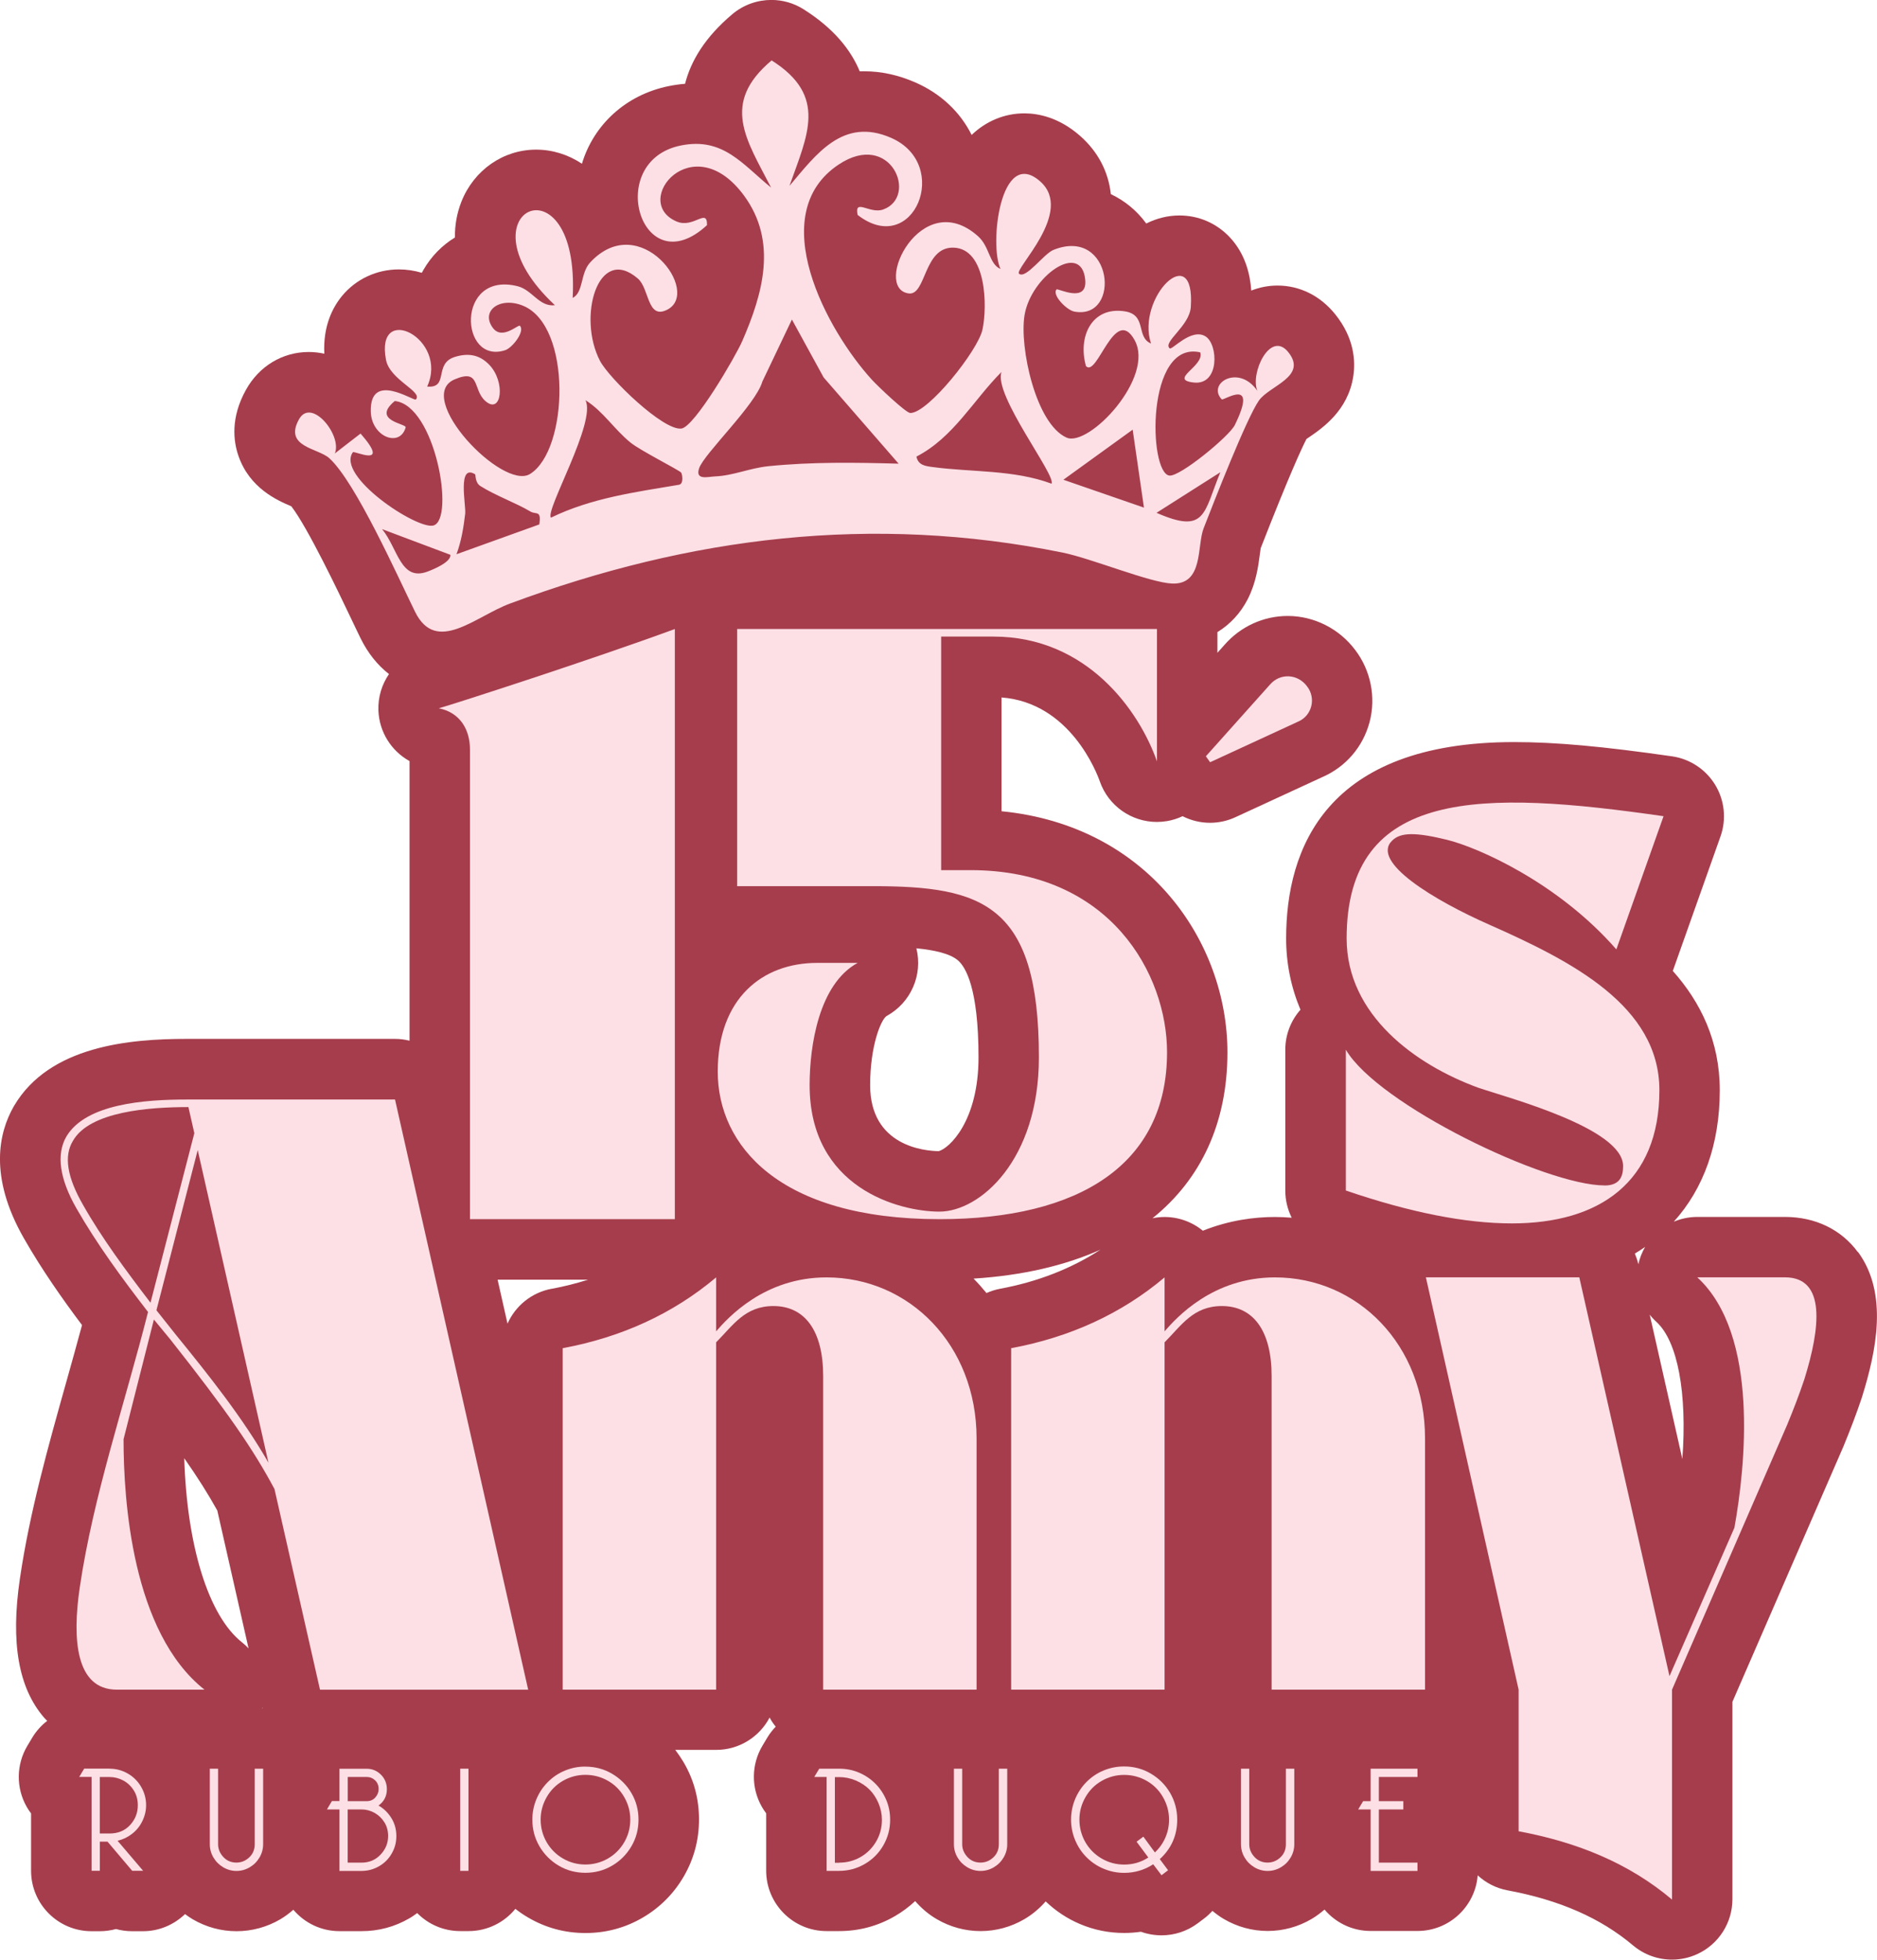<?xml version="1.0" encoding="UTF-8"?>
<svg id="Capa_2" data-name="Capa 2" xmlns="http://www.w3.org/2000/svg" viewBox="0 0 310.52 324.19">
  <defs>
    <style>
      .cls-1 {
        fill: #fce0e5;
      }

      .cls-2 {
        fill: #a63d4c;
      }
    </style>
  </defs>
  <g id="Capa_1-2" data-name="Capa 1">
    <g>
      <g>
        <g>
          <path class="cls-2" d="M111.64,201.65h-33.89v-77.67c0-3.35-1.67-6.14-5.16-6.83,2.51-.7,25.38-8.09,39.05-13.11v97.62Z"/>
          <path class="cls-2" d="M155.42,201.65c-26.63,0-36.68-12.27-36.68-24.4s7.39-17.99,16.46-17.99h6.69c-6.41,3.49-7.95,13.67-7.95,20.22,0,17.01,14.78,20.92,21.48,20.92s16.45-8.51,16.45-25.52c0-25.38-9.34-28.31-27.47-28.31h-22.45v-42.53h69.45v21.89c-2.93-8.37-11.57-20.64-27.05-20.64h-8.65v38.63h4.88c23.15,0,32.49,17.29,32.49,30.12,0,18.55-14.5,27.61-37.65,27.61Z"/>
          <path class="cls-2" d="M200.19,126.07l-.7-.98,10.6-11.85c1.67-1.95,4.6-1.81,6.14.28,1.53,1.95.84,4.88-1.53,5.86l-14.5,6.69Z"/>
          <path class="cls-2" d="M265.45,196.08c2.65,0,3.07-1.67,3.07-3.21,0-6.28-19.11-11.3-23.99-12.97-10.32-3.77-21.75-11.99-21.75-24.68,0-24.96,22.45-24.54,52.43-20.22l-7.81,22.03c-9.62-11.02-22.87-16.87-28.03-18.13-5.16-1.26-7.67-1.26-9.06.14-3.63,3.49,6.97,9.9,16.18,13.95,13.53,6,28.03,13.39,28.03,27.33,0,15.2-9.9,22.03-24.4,22.03-7.67,0-16.87-1.81-27.47-5.44v-23.29c5.3,9.06,33.05,22.45,42.81,22.45Z"/>
        </g>
        <g>
          <path class="cls-2" d="M25.46,218.25l-5.02,19.8c0,10.04,1.39,31.93,13.39,41.42h-14.5c-6.83,0-7.39-8.37-6.14-16.87,2.23-15.2,7.53-30.68,11.3-45.6-4.32-5.58-8.51-11.3-11.85-17.15-2.79-4.88-3.35-8.92-1.67-11.85,3.21-5.44,12.97-6.14,19.94-6.14h34.44l22.03,97.62h-34.44l-7.53-33.19c-3.49-6.55-7.81-12.83-17.29-24.82l-2.65-3.21ZM24.9,215.46l7.25-28.03-.98-4.32c-6.42,0-16.32.7-19.1,5.58-1.53,2.51-.98,6,1.67,10.6,3.07,5.44,7.11,10.88,11.16,16.18ZM44.42,241.96l-11.71-51.74-6.83,26.5,3.21,4.04c5.44,6.69,11.02,13.67,15.34,21.2Z"/>
          <path class="cls-2" d="M161.56,279.47h-25.38v-51.88c0-7.53-3.07-11.57-8.23-11.57-4.74,0-6.69,3.21-9.48,6v57.45h-25.38v-56.48c9.76-1.81,18.27-5.72,25.38-11.71v8.92c1.95-2.23,7.95-8.92,18.27-8.92,13.67,0,24.82,11.16,24.82,26.63v41.56Z"/>
          <path class="cls-2" d="M235.75,279.47h-25.38v-51.88c0-7.53-3.07-11.57-8.23-11.57-4.74,0-6.69,3.21-9.48,6v57.45h-25.38v-56.48c9.76-1.81,18.27-5.72,25.38-11.71v8.92c1.95-2.23,7.95-8.92,18.27-8.92,13.67,0,24.82,11.16,24.82,26.63v41.56Z"/>
          <path class="cls-2" d="M295.71,235.54l-19.1,43.93v34.72c-7.11-6-15.62-9.48-25.38-11.3v-23.43l-15.34-68.19h25.38l14.92,65.96,10.74-24.54c1.81-10.04,4.18-31.93-6.14-41.42h14.5c6.83,0,5.86,8.37,3.21,16.87-.84,2.51-1.81,5.02-2.79,7.39Z"/>
        </g>
        <g>
          <path class="cls-2" d="M18.13,292.54c1.08,0,2.08.27,3.02.81.94.54,1.67,1.28,2.21,2.21.54.94.81,1.94.81,3.02,0,.91-.21,1.79-.62,2.63-.41.85-.99,1.55-1.71,2.11s-1.52.94-2.39,1.14l4.23,4.97h-1.81l-4.08-4.82h-1.27v4.82h-1.37v-15.53h-2.04l.82-1.37h4.2ZM16.51,303.26h1.62c1.39,0,2.52-.46,3.38-1.39.86-.93,1.29-2.02,1.29-3.28,0-.93-.22-1.75-.67-2.46s-1.03-1.26-1.74-1.64c-.71-.38-1.47-.57-2.26-.57h-1.62v9.34Z"/>
          <path class="cls-2" d="M42.16,292.54h1.37v12.5c0,.78-.2,1.51-.6,2.19-.4.68-.94,1.22-1.62,1.62-.68.4-1.41.6-2.19.6s-1.51-.2-2.19-.6c-.68-.4-1.22-.94-1.62-1.62-.4-.68-.6-1.41-.6-2.19v-12.5h1.37v12.5c0,.78.29,1.48.86,2.1.57.62,1.3.93,2.17.93.8,0,1.5-.28,2.11-.85.61-.56.92-1.29.92-2.19v-12.5Z"/>
          <path class="cls-2" d="M62.61,298.63c.88.5,1.59,1.19,2.14,2.08.55.89.82,1.88.82,2.97s-.26,2.01-.77,2.9c-.51.89-1.21,1.59-2.1,2.1-.89.51-1.85.77-2.9.77h-3.65v-10.17h-2.06l.82-1.39h1.24v-5.34h4.5c.93,0,1.72.33,2.37.98.65.65.98,1.45.98,2.4,0,1.14-.46,2.05-1.39,2.71ZM57.52,297.91h3.13c.6,0,1.08-.2,1.44-.61.36-.41.55-.87.55-1.38,0-.6-.19-1.08-.58-1.45-.39-.37-.86-.56-1.4-.56h-3.13v4ZM57.52,299.28v8.8h2.29c1.26,0,2.31-.44,3.14-1.32.84-.88,1.26-1.91,1.26-3.08,0-.84-.2-1.6-.61-2.26-.41-.66-.95-1.18-1.63-1.57-.68-.38-1.4-.57-2.16-.57h-2.29Z"/>
          <path class="cls-2" d="M76.13,309.44v-16.9h1.37v16.9h-1.37Z"/>
          <path class="cls-2" d="M96.84,292.2c1.61,0,3.08.39,4.42,1.18,1.34.79,2.41,1.85,3.19,3.18.79,1.33,1.18,2.8,1.18,4.41s-.39,3.08-1.18,4.42c-.79,1.34-1.85,2.41-3.19,3.19-1.34.79-2.82,1.18-4.42,1.18s-3.08-.39-4.41-1.18c-1.33-.79-2.39-1.85-3.18-3.19-.79-1.34-1.18-2.82-1.18-4.42,0-1.18.22-2.3.67-3.38s1.08-2.03,1.9-2.85c.82-.82,1.76-1.45,2.83-1.89,1.07-.44,2.19-.66,3.37-.66ZM96.84,293.56c-1.33,0-2.56.33-3.7.98-1.14.65-2.05,1.56-2.71,2.72-.66,1.16-.99,2.39-.99,3.7s.33,2.58.99,3.73c.66,1.14,1.57,2.05,2.71,2.71,1.14.66,2.38.99,3.7.99s2.58-.33,3.73-.99c1.14-.66,2.05-1.57,2.71-2.71.66-1.14.99-2.39.99-3.73s-.33-2.54-.99-3.7c-.66-1.16-1.57-2.07-2.71-2.72-1.14-.65-2.39-.98-3.73-.98Z"/>
          <path class="cls-2" d="M135.53,292.54h3.28c1.19,0,2.3.22,3.32.66s1.91,1.04,2.67,1.8c.76.76,1.36,1.65,1.8,2.67s.66,2.12.66,3.32c0,1.52-.38,2.94-1.13,4.24-.75,1.3-1.78,2.33-3.08,3.08-1.3.75-2.71,1.13-4.24,1.13h-2.06v-15.53h-2.04l.82-1.37ZM138.82,308.08c1.29,0,2.48-.31,3.57-.94,1.08-.63,1.94-1.49,2.57-2.58.63-1.09.94-2.28.94-3.55,0-.96-.19-1.88-.57-2.77-.38-.89-.88-1.64-1.49-2.25-.61-.61-1.36-1.11-2.25-1.49-.89-.38-1.81-.57-2.77-.57h-.7v14.17h.7Z"/>
          <path class="cls-2" d="M165.26,292.54h1.37v12.5c0,.78-.2,1.51-.6,2.19-.4.68-.94,1.22-1.62,1.62-.68.4-1.41.6-2.19.6s-1.51-.2-2.19-.6c-.68-.4-1.22-.94-1.62-1.62-.4-.68-.6-1.41-.6-2.19v-12.5h1.37v12.5c0,.78.29,1.48.86,2.1.57.62,1.3.93,2.17.93.8,0,1.5-.28,2.11-.85.61-.56.92-1.29.92-2.19v-12.5Z"/>
          <path class="cls-2" d="M190.78,308.35c-1.44.94-3.05,1.42-4.82,1.42-1.18,0-2.3-.23-3.38-.68s-2.02-1.09-2.83-1.9c-.81-.81-1.44-1.76-1.89-2.85-.45-1.08-.67-2.21-.67-3.37s.22-2.31.67-3.39c.45-1.08,1.08-2.04,1.9-2.86s1.76-1.45,2.83-1.89c1.07-.44,2.19-.66,3.37-.66,1.61,0,3.08.39,4.42,1.18,1.34.79,2.41,1.85,3.19,3.19s1.18,2.82,1.18,4.42c0,2.6-.96,4.78-2.88,6.54l1.37,1.84-1.09.82-1.37-1.81ZM191.06,306.39c.75-.7,1.32-1.51,1.73-2.45.41-.94.61-1.93.61-2.97,0-1.31-.33-2.54-.99-3.7-.66-1.16-1.57-2.07-2.71-2.72-1.14-.65-2.39-.98-3.73-.98s-2.56.33-3.7.98c-1.14.65-2.05,1.56-2.71,2.72-.66,1.16-.99,2.39-.99,3.7s.33,2.58.99,3.73c.66,1.14,1.57,2.05,2.71,2.71,1.14.66,2.38.99,3.7.99,1.47,0,2.81-.39,4-1.17l-1.94-2.61,1.12-.84,1.91,2.61Z"/>
          <path class="cls-2" d="M212.75,292.54h1.37v12.5c0,.78-.2,1.51-.6,2.19-.4.68-.94,1.22-1.62,1.62-.68.4-1.41.6-2.19.6s-1.51-.2-2.19-.6c-.68-.4-1.22-.94-1.62-1.62-.4-.68-.6-1.41-.6-2.19v-12.5h1.37v12.5c0,.78.29,1.48.86,2.1.57.62,1.3.93,2.17.93.8,0,1.5-.28,2.11-.85.61-.56.92-1.29.92-2.19v-12.5Z"/>
          <path class="cls-2" d="M307.37,207.12c-2.77-3.77-7.06-5.84-12.08-5.84h-14.5c-1.36,0-2.68.28-3.89.79,4.91-5.43,7.61-12.82,7.61-21.75,0-8.12-3.17-14.56-7.77-19.73.03-.07,7.89-22.25,7.89-22.25,1-2.82.68-5.95-.87-8.51-1.55-2.56-4.17-4.3-7.13-4.73-11.47-1.65-19.29-2.36-26.14-2.36-31.18,0-37.72,17.66-37.72,32.48,0,4.12.81,8.08,2.37,11.79-1.58,1.78-2.51,4.12-2.51,6.62v23.29c0,1.59.38,3.12,1.06,4.49-.92-.07-1.84-.12-2.78-.12-3.37,0-7.52.52-11.92,2.27-.64-.53-1.35-.98-2.13-1.34-1.35-.63-2.79-.93-4.21-.93-.67,0-1.33.07-1.99.21,8.03-6.45,12.4-15.78,12.4-27.44,0-18.21-13.06-37.49-37.37-39.88v-18.82c11.37.87,15.78,12.52,16.26,13.89,1.42,4.06,5.25,6.7,9.43,6.7.55,0,1.12-.05,1.68-.14.91-.15,1.77-.43,2.58-.81,1.4.71,2.96,1.09,4.54,1.09,1.41,0,2.84-.3,4.19-.92l14.37-6.63c3.9-1.69,6.75-5.01,7.84-9.13,1.08-4.1.18-8.54-2.39-11.91-2.64-3.52-6.8-5.62-11.16-5.62-4,0-7.8,1.74-10.45,4.77l-1.18,1.32v-3.42c2.1-1.28,3.83-3.14,5.02-5.46,1.38-2.71,1.74-5.43,2-7.41.04-.33.1-.75.14-1.01,4.71-12.06,6.77-16.5,7.57-18.06.1-.07.2-.13.28-.19,2.31-1.57,6.61-4.48,7.47-10.2.38-2.49.17-6.29-2.96-10.2-2.47-3.09-5.88-4.79-9.58-4.79-1.5,0-2.97.29-4.34.83-.18-2.62-.95-6.03-3.53-8.79-2.19-2.34-5.15-3.63-8.34-3.63-1.91,0-3.77.46-5.5,1.33-1.52-2.09-3.53-3.76-5.86-4.86-.4-3.7-2.12-7.02-5.07-9.62-3.5-3.09-6.96-3.74-9.24-3.74-3.27,0-6.32,1.27-8.72,3.57-1.86-3.75-5.08-6.85-9.35-8.7-2.79-1.22-5.62-1.83-8.4-1.83-.25,0-.51,0-.76.01-1.49-3.59-4.33-7.13-9.28-10.26-1.64-1.04-3.49-1.55-5.34-1.55-2.3,0-4.59.79-6.44,2.34-4.53,3.81-6.87,7.73-7.84,11.53-.89.07-1.79.2-2.69.38-7.13,1.44-12.44,6.42-14.37,12.84-2.29-1.52-4.89-2.33-7.58-2.33-5.44,0-10.29,3.38-12.36,8.61-.74,1.89-1.1,3.88-1.07,5.92-2.12,1.29-3.91,3.11-5.2,5.34-.1.17-.19.33-.28.5-1.24-.37-2.52-.56-3.8-.56-3.67,0-7.09,1.6-9.39,4.38-1.54,1.87-3.16,4.95-2.94,9.56-.85-.18-1.71-.28-2.58-.28-4.34,0-8.23,2.35-10.4,6.29-2.54,4.59-2.07,8.46-1.22,10.9,1.85,5.35,6.44,7.36,8.74,8.33,2.69,3.45,7.96,14.51,9.77,18.31.66,1.38,1.23,2.59,1.7,3.54,1.2,2.44,2.8,4.43,4.69,5.9-1.18,1.72-1.83,3.81-1.75,6.01.13,3.58,2.15,6.72,5.15,8.38v46.25c-.78-.19-1.58-.3-2.41-.3H30.9c-9.46,0-22.71,1.15-28.56,11.06-.02.04-.05.08-.07.12-2.46,4.3-4.16,11.57,1.67,21.78,2.94,5.15,6.36,10.03,9.63,14.38-.82,3.05-1.69,6.15-2.59,9.36-2.98,10.6-6.07,21.56-7.69,32.59-1.55,10.54-.25,18.05,4,22.97.16.19.35.36.52.54-.97.75-1.81,1.67-2.46,2.75l-.82,1.37c-1.85,3.09-1.9,6.94-.13,10.07.22.39.47.77.74,1.12v9.48c0,5.52,4.48,10,10,10h1.37c.93,0,1.82-.13,2.68-.36.86.24,1.76.36,2.67.36h1.81c2.64,0,5.1-1.06,6.94-2.83.41.3.83.6,1.28.86,2.2,1.29,4.7,1.97,7.24,1.97s5.04-.68,7.24-1.97c.78-.46,1.49-1,2.16-1.58,1.83,2.16,4.57,3.54,7.63,3.54h3.65c2.82,0,5.48-.71,7.91-2.12.46-.26.88-.57,1.3-.87,1.81,1.84,4.33,2.98,7.12,2.98h1.37c3.12,0,5.91-1.43,7.75-3.68.66.52,1.36,1,2.1,1.43,2.89,1.7,6.08,2.57,9.49,2.57s6.59-.86,9.48-2.55c2.83-1.66,5.1-3.93,6.76-6.76,1.69-2.89,2.55-6.08,2.55-9.48s-.86-6.6-2.57-9.49c-.42-.7-.87-1.37-1.36-2.01h6.76c3.84,0,7.18-2.17,8.85-5.35.28.54.63,1.04,1.01,1.51-.51.53-.98,1.12-1.37,1.77l-.82,1.37c-1.85,3.09-1.9,6.94-.13,10.07.22.39.47.77.74,1.12v9.48c0,5.52,4.48,10,10,10h2.06c3.3,0,6.42-.83,9.25-2.48,1.22-.71,2.33-1.54,3.34-2.48,1.02,1.17,2.2,2.19,3.58,2.99,2.2,1.29,4.7,1.97,7.24,1.97s5.04-.68,7.24-1.97c1.35-.79,2.52-1.79,3.53-2.94,1.65,1.58,3.56,2.85,5.69,3.75,2.31.98,4.76,1.47,7.28,1.47.95,0,1.88-.07,2.79-.2,1.09.39,2.25.59,3.41.59,2.09,0,4.2-.65,6-2l1.09-.82c.49-.37.92-.79,1.33-1.22.6.49,1.22.96,1.9,1.35,2.2,1.29,4.7,1.97,7.24,1.97s5.04-.68,7.24-1.97c.78-.46,1.49-1,2.16-1.57,1.83,2.16,4.57,3.54,7.63,3.54h7.75c5.25,0,9.55-4.05,9.96-9.2,1.35,1.24,3.04,2.13,4.94,2.48,8.59,1.6,15.38,4.57,20.76,9.11,1.84,1.55,4.13,2.35,6.45,2.35,1.43,0,2.87-.31,4.21-.93,3.53-1.64,5.78-5.18,5.78-9.07v-32.64s18.33-42.14,18.35-42.2c1.24-3.01,2.23-5.64,3.03-8.03.02-.06.04-.13.06-.19,2.35-7.55,4.4-17.11-.68-24.01ZM155.27,190.4c-2.22-.03-11.32-.78-11.32-10.92,0-6.41,1.75-10.79,2.72-11.43,4-2.18,6.03-6.78,4.93-11.2,2.96.29,5.55.86,6.87,1.99,1.27,1.08,3.41,4.6,3.41,16.05,0,10.53-4.83,15.06-6.61,15.52ZM91.26,213.16c-3.32.62-6,2.84-7.3,5.77l-1.64-7.27h14.97c-1.93.61-3.94,1.12-6.02,1.51ZM182.08,206.68c-4.85,3.15-10.42,5.33-16.63,6.48-.79.15-1.54.39-2.25.71-.68-.83-1.39-1.63-2.14-2.39,8.07-.51,15.12-2.15,21.03-4.8ZM43.42,282.54h-.08s.03-.08.04-.12c.01.04.03.08.04.12ZM35.95,249.84l5.17,22.8c-.34-.36-.7-.7-1.1-1.01-5.52-4.37-9.09-15.88-9.54-30.44,2.26,3.23,3.98,5.97,5.47,8.65ZM271.03,209.11v-.04c-.14-.6-.34-1.18-.57-1.73.58-.35,1.15-.72,1.7-1.1-.26.45-.49.92-.68,1.41-.19.48-.33.97-.44,1.46ZM278.32,241.33l-5.4-23.89c.33.43.7.83,1.11,1.2,3.56,3.27,5.09,11.88,4.29,22.69Z"/>
          <path class="cls-2" d="M228.11,308.08h6.39v1.37h-7.75v-10.17h-2.06l.82-1.37h1.24v-5.37h7.75v1.37h-6.39v4h4.05v1.37h-4.05v8.8Z"/>
        </g>
      </g>
      <g>
        <g>
          <path class="cls-1" d="M111.64,201.65h-33.89v-77.67c0-3.35-1.67-6.14-5.16-6.83,2.51-.7,25.38-8.09,39.05-13.11v97.62Z"/>
          <path class="cls-1" d="M155.42,201.65c-26.63,0-36.68-12.27-36.68-24.4s7.39-17.99,16.46-17.99h6.69c-6.41,3.49-7.95,13.67-7.95,20.22,0,17.01,14.78,20.92,21.48,20.92s16.45-8.51,16.45-25.52c0-25.38-9.34-28.31-27.47-28.31h-22.45v-42.53h69.45v21.89c-2.93-8.37-11.57-20.64-27.05-20.64h-8.65v38.63h4.88c23.15,0,32.49,17.29,32.49,30.12,0,18.55-14.5,27.61-37.65,27.61Z"/>
          <path class="cls-1" d="M200.19,126.07l-.7-.98,10.6-11.85c1.67-1.95,4.6-1.81,6.14.28,1.53,1.95.84,4.88-1.53,5.86l-14.5,6.69Z"/>
          <path class="cls-1" d="M265.45,196.08c2.65,0,3.07-1.67,3.07-3.21,0-6.28-19.1-11.3-23.99-12.97-10.32-3.77-21.75-11.99-21.75-24.68,0-24.96,22.45-24.54,52.43-20.22l-7.81,22.03c-9.62-11.02-22.87-16.87-28.03-18.13-5.16-1.26-7.67-1.26-9.06.14-3.63,3.49,6.97,9.9,16.18,13.95,13.53,6,28.03,13.39,28.03,27.33,0,15.2-9.9,22.03-24.4,22.03-7.67,0-16.87-1.81-27.47-5.44v-23.29c5.3,9.06,33.05,22.45,42.81,22.45Z"/>
        </g>
        <g>
          <path class="cls-1" d="M25.46,218.25l-5.02,19.8c0,10.04,1.39,31.93,13.39,41.42h-14.5c-6.83,0-7.39-8.37-6.14-16.87,2.23-15.2,7.53-30.68,11.3-45.6-4.32-5.58-8.51-11.3-11.85-17.15-2.79-4.88-3.35-8.92-1.67-11.85,3.21-5.44,12.97-6.14,19.94-6.14h34.44l22.03,97.62h-34.44l-7.53-33.19c-3.49-6.55-7.81-12.83-17.29-24.82l-2.65-3.21ZM24.9,215.46l7.25-28.03-.98-4.32c-6.42,0-16.32.7-19.1,5.58-1.53,2.51-.98,6,1.67,10.6,3.07,5.44,7.11,10.88,11.16,16.18ZM44.42,241.96l-11.71-51.74-6.83,26.5,3.21,4.04c5.44,6.69,11.02,13.67,15.34,21.2Z"/>
          <path class="cls-1" d="M161.56,279.47h-25.38v-51.88c0-7.53-3.07-11.57-8.23-11.57-4.74,0-6.69,3.21-9.48,6v57.45h-25.38v-56.48c9.76-1.81,18.27-5.72,25.38-11.71v8.92c1.95-2.23,7.95-8.92,18.27-8.92,13.67,0,24.82,11.16,24.82,26.63v41.56Z"/>
          <path class="cls-1" d="M235.75,279.47h-25.38v-51.88c0-7.53-3.07-11.57-8.23-11.57-4.74,0-6.69,3.21-9.48,6v57.45h-25.38v-56.48c9.76-1.81,18.27-5.72,25.38-11.71v8.92c1.95-2.23,7.95-8.92,18.27-8.92,13.67,0,24.82,11.16,24.82,26.63v41.56Z"/>
          <path class="cls-1" d="M295.71,235.54l-19.1,43.93v34.72c-7.11-6-15.62-9.48-25.38-11.3v-23.43l-15.34-68.19h25.38l14.92,65.96,10.74-24.54c1.81-10.04,4.18-31.93-6.14-41.42h14.5c6.83,0,5.86,8.37,3.21,16.87-.84,2.51-1.81,5.02-2.79,7.39Z"/>
        </g>
        <g>
          <path class="cls-1" d="M18.13,292.54c1.08,0,2.08.27,3.02.81.94.54,1.67,1.28,2.21,2.21.54.94.81,1.94.81,3.02,0,.91-.21,1.79-.62,2.63-.41.85-.99,1.55-1.71,2.11s-1.52.94-2.39,1.14l4.23,4.97h-1.81l-4.08-4.82h-1.27v4.82h-1.37v-15.53h-2.04l.82-1.37h4.2ZM16.51,303.26h1.62c1.39,0,2.52-.46,3.38-1.39.86-.93,1.29-2.02,1.29-3.28,0-.93-.22-1.75-.67-2.46s-1.03-1.26-1.74-1.64c-.71-.38-1.47-.57-2.26-.57h-1.62v9.34Z"/>
          <path class="cls-1" d="M42.16,292.54h1.37v12.5c0,.78-.2,1.51-.6,2.19-.4.68-.94,1.22-1.62,1.62-.68.4-1.41.6-2.19.6s-1.51-.2-2.19-.6c-.68-.4-1.22-.94-1.62-1.62-.4-.68-.6-1.41-.6-2.19v-12.5h1.37v12.5c0,.78.29,1.48.86,2.1.57.62,1.3.93,2.17.93.8,0,1.5-.28,2.11-.85.61-.56.92-1.29.92-2.19v-12.5Z"/>
          <path class="cls-1" d="M62.61,298.63c.88.5,1.59,1.19,2.14,2.08.55.89.82,1.88.82,2.97s-.26,2.01-.77,2.9c-.51.89-1.21,1.59-2.1,2.1-.89.51-1.85.77-2.9.77h-3.65v-10.17h-2.06l.82-1.39h1.24v-5.34h4.5c.93,0,1.72.33,2.37.98.65.65.98,1.45.98,2.4,0,1.14-.46,2.05-1.39,2.71ZM57.52,297.91h3.13c.6,0,1.08-.2,1.44-.61.36-.41.55-.87.55-1.38,0-.6-.19-1.08-.58-1.45-.39-.37-.86-.56-1.4-.56h-3.13v4ZM57.52,299.28v8.8h2.29c1.26,0,2.31-.44,3.14-1.32.84-.88,1.26-1.91,1.26-3.08,0-.84-.2-1.6-.61-2.26-.41-.66-.95-1.18-1.63-1.57-.68-.38-1.4-.57-2.16-.57h-2.29Z"/>
          <path class="cls-1" d="M76.13,309.44v-16.9h1.37v16.9h-1.37Z"/>
          <path class="cls-1" d="M96.84,292.2c1.61,0,3.08.39,4.42,1.18,1.34.79,2.41,1.85,3.19,3.18.79,1.33,1.18,2.8,1.18,4.41s-.39,3.08-1.18,4.42c-.79,1.34-1.85,2.41-3.19,3.19-1.34.79-2.82,1.18-4.42,1.18s-3.08-.39-4.41-1.18c-1.33-.79-2.39-1.85-3.18-3.19-.79-1.34-1.18-2.82-1.18-4.42,0-1.18.22-2.3.67-3.38s1.08-2.03,1.9-2.85c.82-.82,1.76-1.45,2.83-1.89,1.07-.44,2.19-.66,3.37-.66ZM96.84,293.56c-1.33,0-2.56.33-3.7.98-1.14.65-2.05,1.56-2.71,2.72-.66,1.16-.99,2.39-.99,3.7s.33,2.58.99,3.73c.66,1.14,1.57,2.05,2.71,2.71,1.14.66,2.38.99,3.7.99s2.58-.33,3.73-.99c1.14-.66,2.05-1.57,2.71-2.71.66-1.14.99-2.39.99-3.73s-.33-2.54-.99-3.7c-.66-1.16-1.57-2.07-2.71-2.72-1.14-.65-2.39-.98-3.73-.98Z"/>
          <path class="cls-1" d="M135.53,292.54h3.28c1.19,0,2.3.22,3.32.66s1.91,1.04,2.67,1.8c.76.76,1.36,1.65,1.8,2.67s.66,2.12.66,3.32c0,1.52-.38,2.94-1.13,4.24-.75,1.3-1.78,2.33-3.08,3.08-1.3.75-2.71,1.13-4.24,1.13h-2.06v-15.53h-2.04l.82-1.37ZM138.82,308.08c1.29,0,2.48-.31,3.57-.94,1.08-.63,1.94-1.49,2.57-2.58.63-1.09.94-2.28.94-3.55,0-.96-.19-1.88-.57-2.77-.38-.89-.88-1.64-1.49-2.25-.61-.61-1.36-1.11-2.25-1.49-.89-.38-1.81-.57-2.77-.57h-.7v14.17h.7Z"/>
          <path class="cls-1" d="M165.26,292.54h1.37v12.5c0,.78-.2,1.51-.6,2.19-.4.68-.94,1.22-1.62,1.62-.68.4-1.41.6-2.19.6s-1.51-.2-2.19-.6c-.68-.4-1.22-.94-1.62-1.62-.4-.68-.6-1.41-.6-2.19v-12.5h1.37v12.5c0,.78.29,1.48.86,2.1.57.62,1.3.93,2.17.93.8,0,1.5-.28,2.11-.85.61-.56.92-1.29.92-2.19v-12.5Z"/>
          <path class="cls-1" d="M190.78,308.35c-1.44.94-3.05,1.42-4.82,1.42-1.18,0-2.3-.23-3.38-.68s-2.02-1.09-2.83-1.9c-.81-.81-1.44-1.76-1.89-2.85-.45-1.08-.67-2.21-.67-3.37s.22-2.31.67-3.39c.45-1.08,1.08-2.04,1.9-2.86s1.76-1.45,2.83-1.89c1.07-.44,2.19-.66,3.37-.66,1.61,0,3.08.39,4.42,1.18,1.34.79,2.41,1.85,3.19,3.19s1.18,2.82,1.18,4.42c0,2.6-.96,4.78-2.88,6.54l1.37,1.84-1.09.82-1.37-1.81ZM191.06,306.39c.75-.7,1.32-1.51,1.73-2.45.41-.94.61-1.93.61-2.97,0-1.31-.33-2.54-.99-3.7-.66-1.16-1.57-2.07-2.71-2.72-1.14-.65-2.39-.98-3.73-.98s-2.56.33-3.7.98c-1.14.65-2.05,1.56-2.71,2.72-.66,1.16-.99,2.39-.99,3.7s.33,2.58.99,3.73c.66,1.14,1.57,2.05,2.71,2.71,1.14.66,2.38.99,3.7.99,1.47,0,2.81-.39,4-1.17l-1.94-2.61,1.12-.84,1.91,2.61Z"/>
          <path class="cls-1" d="M212.75,292.54h1.37v12.5c0,.78-.2,1.51-.6,2.19-.4.68-.94,1.22-1.62,1.62-.68.4-1.41.6-2.19.6s-1.51-.2-2.19-.6c-.68-.4-1.22-.94-1.62-1.62-.4-.68-.6-1.41-.6-2.19v-12.5h1.37v12.5c0,.78.29,1.48.86,2.1.57.62,1.3.93,2.17.93.8,0,1.5-.28,2.11-.85.61-.56.92-1.29.92-2.19v-12.5Z"/>
          <path class="cls-1" d="M228.11,308.08h6.39v1.37h-7.75v-10.17h-2.06l.82-1.37h1.24v-5.37h7.75v1.37h-6.39v4h4.05v1.37h-4.05v8.8Z"/>
        </g>
      </g>
      <path class="cls-1" d="M130.54,30.82c4.45-5.25,8.88-11.5,16.86-8.03,10.13,4.41,3.72,19.94-5.52,12.76-.58-2.84,2-.1,4.23-.9,5.86-2.11,1.27-13.18-7.36-7.44-12.38,8.23-1.98,27.46,5.56,35.67.93,1.01,5.56,5.42,6.28,5.43,2.93.04,11.17-10.3,11.94-13.77.85-3.89.67-13.44-4.8-13.58-4.98-.13-4.48,8.02-7.44,7.57-6.03-.92,2.11-17.86,11.52-9.45,1.94,1.74,1.8,4.58,3.71,5.41-1.9-3.99-.03-20.3,6.56-14.49,5.74,5.06-4.42,14.54-3.49,15.28,1.14.91,4.09-3.31,5.69-3.95,9.84-3.93,11.29,11.64,3.46,10.21-1.27-.23-3.76-2.77-2.95-3.67.21-.23,5.17,2.42,4.74-1.65-.67-6.38-8.99-.51-10.04,5.94-.86,5.24,1.85,17.95,6.96,20.22,3.67,1.63,14.69-9.97,11.24-16.15-3.28-5.86-6.15,6.27-8.03,4.33-1.39-4.89.97-9.93,6.45-9.06,3.68.59,1.77,4.26,4.31,5.32-2.53-7.59,7.34-17.35,6.58-6.04-.21,3.17-4.71,5.8-3.49,6.84.38.33,3.58-3.44,5.93-1.98,2.11,1.32,2.35,8.1-1.94,7.63s1.84-2.73,1.06-4.99c-9.02-2.06-8.57,19.96-5.1,20.38,1.75.21,9.92-6.51,10.82-8.36,3.98-8.13-1.88-3.94-2.17-4.25-2.49-2.67,2.86-5.88,5.9-1.4-1.23-2.92,2.15-10.11,5.12-6.4,3.25,4.06-3.16,5.54-4.87,8.01-2.07,2.98-7.46,16.81-9.14,21.12-1.13,2.9.01,9.34-5.21,9.14-3.65-.14-13.32-4.15-18.15-5.13-31.45-6.37-61.58-2.64-91.4,8.44-5.74,2.13-12.19,8.48-15.7,1.35-2.81-5.71-9.83-21.45-14.18-25.39-1.87-1.7-7.57-1.84-5.02-6.43,2.05-3.71,7.2,2.69,5.93,5.64l4.26-3.29c5.1,5.83-1.05,2.79-1.27,3.09-2.85,3.93,10.6,12.83,13.31,12.12,3.63-.96.32-19.92-6.38-20.59-3.93,3.26,1.97,3.74,1.8,4.36-.95,3.4-5.67,1.57-5.77-2.62-.17-6.76,7.13-1.64,7.46-2,1.2-1.3-4.3-3.22-4.94-6.54-1.86-9.66,10.43-3.56,6.81,4.41,3.68.31,1-3.83,4.62-4.92,2.16-.65,3.99-.38,5.61,1.27,2.8,2.85,2.08,8.38-.59,6.05-2.17-1.89-.75-5.44-5.1-3.59-6.83,2.92,7.94,18.45,12.47,15.65,6.38-3.94,6.98-24.45-1.12-27.82-3.83-1.59-7.08.82-5.05,3.62,1.55,2.14,4.21-.59,4.5-.31.89.89-1.24,3.64-2.43,4.03-7.56,2.48-8.23-13.15,2.05-10.58,2.44.61,3.56,3.45,6.17,3.14-16.71-15.6,4.2-25.18,2.94-1.2,1.84-.96,1.22-4.08,2.91-5.89,8.21-8.8,18.43,4.92,12.74,7.83-3.34,1.71-2.93-3.48-4.87-5.15-6.6-5.69-10.04,6.38-6.26,13.62,1.52,2.9,10.51,11.61,13.48,11.19,2.17-.31,8.93-11.88,10.05-14.46,3.41-7.82,5.87-16.47.31-24.05-8.51-11.6-18.8.98-11.18,4.26,2.83,1.22,5.1-2.35,5.04.61-10.86,10.03-17.1-10.61-4.31-13.18,6.98-1.4,10.16,3.11,14.91,6.96-4.11-7.98-8.37-13.91.09-21.03,9.34,5.9,5.92,12.36,2.93,20.82ZM148.67,76.7l-12.41-14.27-5.25-9.58-4.89,10.26c-1.1,3.84-9.64,11.92-10.46,14.34-.69,2.04,1.46,1.4,2.62,1.35,3-.12,5.72-1.37,8.83-1.69,7.21-.73,14.36-.62,21.56-.42ZM112.68,78.16c-.46-.48-6.73-3.63-8.36-4.95-2.74-2.22-4.51-5.17-7.47-7.02,1.88,3.56-6.74,18.32-5.7,19.43,6.67-3.25,13.94-4.22,21.17-5.44.86-.14.53-1.84.36-2.02ZM173.95,80c.88-1.25-9.65-14.7-8.27-18.48-4.65,4.66-7.95,10.85-14.07,14,.29,1.43,1.48,1.57,2.7,1.73,6.38.87,13.36.41,19.65,2.75ZM78.62,78.46c-3-1.87-1.5,5.17-1.66,6.5-.27,2.29-.64,4.55-1.44,6.71l13.7-4.93c.37-2.42-.53-1.58-1.46-2.13-2.46-1.46-5.78-2.63-8.29-4.22-.9-.57-.77-1.87-.86-1.92ZM187.38,71.07l-11.46,8.28,13.33,4.61-1.87-12.9ZM74.52,91.77l-11.31-4.25c2.62,3.18,3.05,8.67,7.49,7.03.89-.33,3.95-1.56,3.81-2.79ZM201.89,78.11l-10.56,6.71c8.23,3.61,7.77,0,10.56-6.71Z"/>
    </g>
  </g>
</svg>
